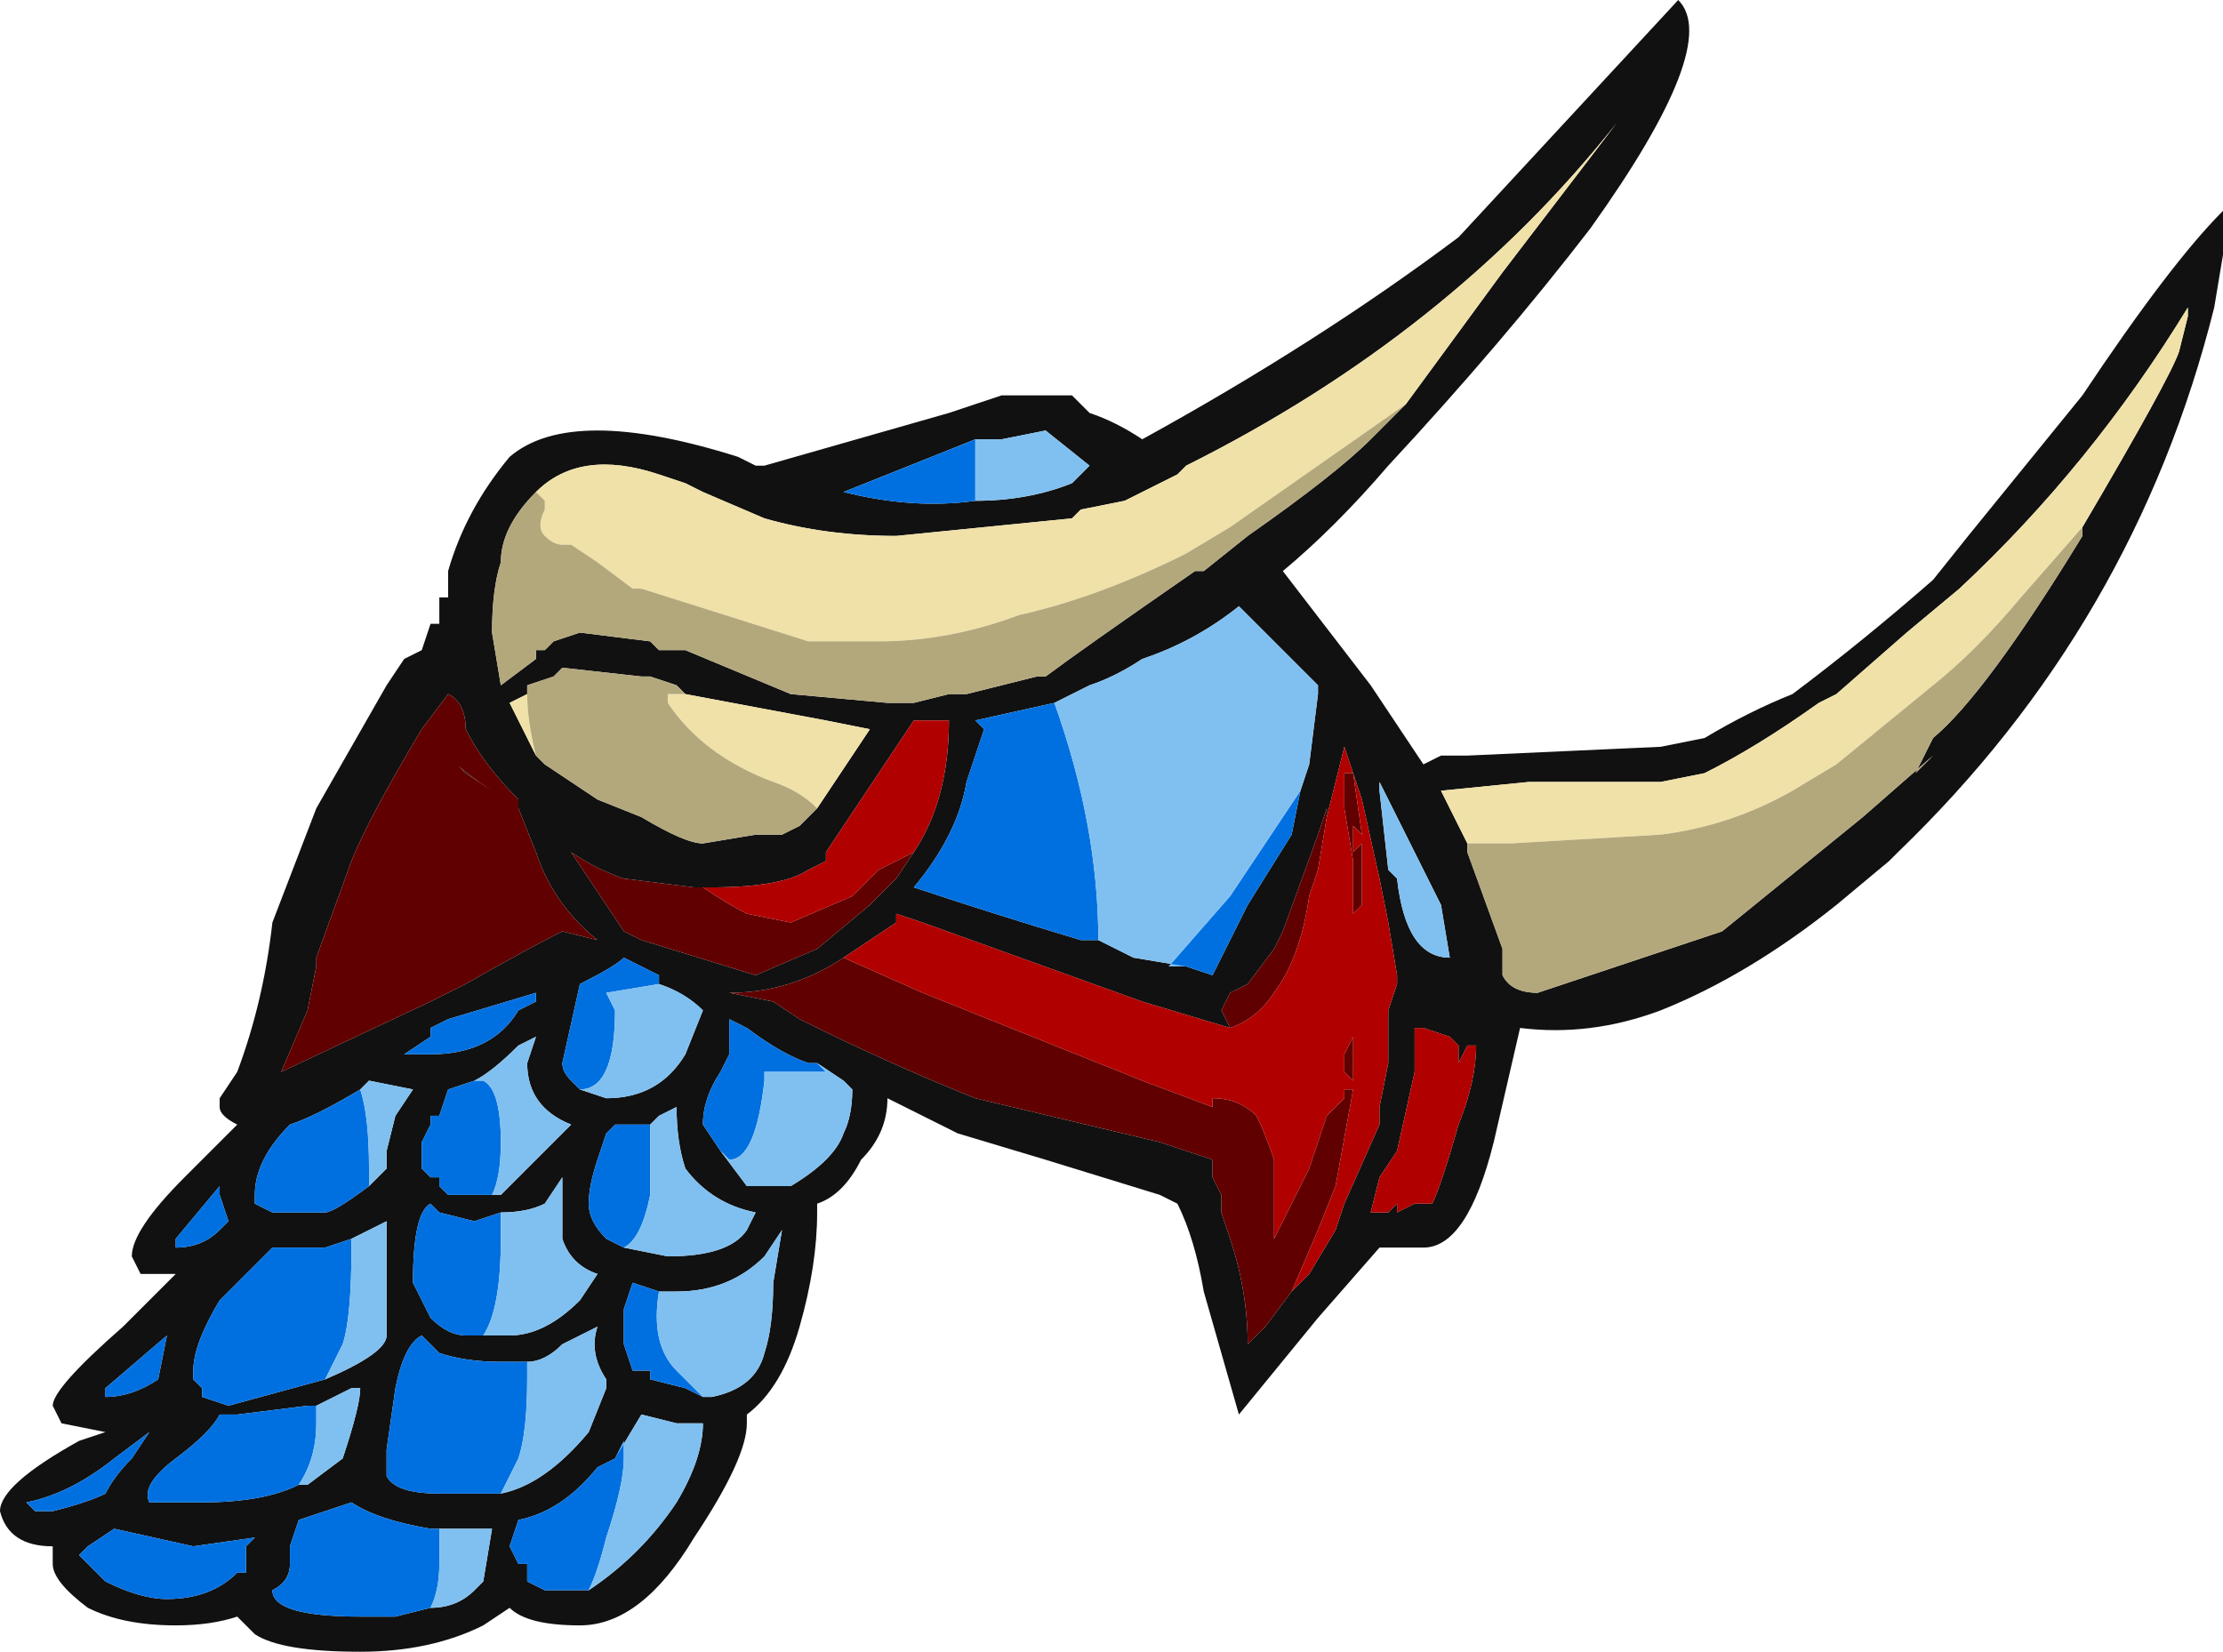 <?xml version="1.0" encoding="UTF-8" standalone="no"?>
<svg xmlns:ffdec="https://www.free-decompiler.com/flash" xmlns:xlink="http://www.w3.org/1999/xlink" ffdec:objectType="frame" height="65.8px" width="88.55px" xmlns="http://www.w3.org/2000/svg">
  <g transform="matrix(1.0, 0.0, 0.0, 1.0, 35.7, 38.85)">
    <use ffdec:characterId="2232" height="9.4" transform="matrix(7.0, 0.0, 0.0, 7.0, -35.7, -38.85)" width="12.65" xlink:href="#shape0"/>
  </g>
  <defs>
    <g id="shape0" transform="matrix(1.0, 0.0, 0.0, 1.0, 5.1, 5.55)">
      <path d="M4.45 -5.55 Q4.7 -5.3 3.95 -4.25 3.45 -3.6 2.8 -2.9 2.5 -2.55 2.2 -2.3 L2.7 -1.65 3.0 -1.2 3.1 -1.25 3.25 -1.25 4.35 -1.3 4.6 -1.35 Q4.85 -1.5 5.1 -1.6 5.5 -1.9 5.9 -2.25 L6.1 -2.5 6.75 -3.3 Q7.25 -4.05 7.55 -4.35 L7.55 -4.1 7.5 -3.8 Q7.05 -2.0 5.7 -0.7 L5.65 -0.65 5.35 -0.4 Q4.85 0.0 4.35 0.2 3.95 0.35 3.55 0.3 L3.4 0.95 Q3.25 1.55 3.0 1.55 L2.75 1.55 2.4 1.95 1.95 2.5 1.75 1.8 Q1.7 1.5 1.6 1.3 L1.5 1.25 0.85 1.05 0.35 0.9 -0.05 0.7 Q-0.05 0.9 -0.2 1.05 -0.3 1.25 -0.45 1.3 L-0.45 1.35 Q-0.45 1.65 -0.55 2.0 -0.65 2.35 -0.85 2.5 L-0.85 2.55 Q-0.85 2.75 -1.15 3.2 -1.45 3.7 -1.8 3.7 -2.1 3.7 -2.2 3.6 L-2.35 3.7 Q-2.65 3.85 -3.05 3.85 -3.5 3.85 -3.65 3.75 L-3.75 3.65 Q-3.9 3.7 -4.1 3.7 -4.4 3.7 -4.6 3.6 -4.8 3.45 -4.8 3.35 L-4.8 3.25 Q-5.05 3.25 -5.1 3.05 -5.1 2.9 -4.65 2.65 L-4.5 2.6 -4.75 2.55 -4.8 2.45 Q-4.8 2.35 -4.4 2.0 L-4.1 1.7 -4.3 1.7 -4.35 1.6 Q-4.35 1.45 -4.05 1.15 L-3.75 0.85 Q-3.85 0.8 -3.85 0.75 L-3.85 0.7 -3.75 0.55 Q-3.6 0.15 -3.55 -0.3 L-3.3 -0.95 -2.9 -1.65 -2.8 -1.8 -2.7 -1.85 -2.65 -2.0 -2.6 -2.0 -2.6 -2.15 -2.55 -2.15 -2.55 -2.3 Q-2.45 -2.65 -2.2 -2.95 -1.85 -3.25 -0.9 -2.95 L-0.8 -2.9 -0.75 -2.9 0.3 -3.2 0.6 -3.3 1.0 -3.3 1.1 -3.2 Q1.25 -3.15 1.4 -3.05 2.4 -3.6 3.2 -4.2 L4.45 -5.55 M2.9 -3.25 L3.45 -4.0 4.1 -4.85 Q3.15 -3.65 1.65 -2.9 L1.6 -2.85 1.3 -2.7 1.05 -2.65 1.0 -2.6 0.0 -2.5 Q-0.4 -2.5 -0.75 -2.6 L-1.1 -2.75 -1.2 -2.8 -1.35 -2.85 Q-1.8 -3.0 -2.05 -2.75 -2.25 -2.55 -2.25 -2.35 -2.3 -2.2 -2.3 -1.95 L-2.25 -1.65 -2.05 -1.8 -2.05 -1.85 -2.0 -1.85 -1.95 -1.9 -1.8 -1.95 -1.4 -1.9 -1.35 -1.85 -1.2 -1.85 -0.6 -1.6 -0.05 -1.55 0.1 -1.55 0.3 -1.6 0.4 -1.6 0.8 -1.7 0.85 -1.7 Q1.05 -1.85 1.7 -2.3 L1.75 -2.3 2.0 -2.5 Q2.5 -2.85 2.7 -3.05 L2.9 -3.25 M0.45 -2.7 Q0.75 -2.7 1.0 -2.8 L1.1 -2.9 0.85 -3.1 0.6 -3.05 0.45 -3.05 -0.3 -2.75 Q0.1 -2.65 0.45 -2.7 M2.3 -1.05 L2.35 -1.2 2.4 -1.6 2.4 -1.65 1.95 -2.1 Q1.7 -1.9 1.4 -1.8 1.25 -1.7 1.1 -1.65 L0.9 -1.55 0.45 -1.45 0.5 -1.4 0.4 -1.1 Q0.35 -0.8 0.1 -0.5 0.55 -0.35 1.05 -0.2 L1.15 -0.2 1.35 -0.1 1.65 -0.05 1.8 0.0 2.0 -0.4 2.25 -0.8 2.3 -1.05 M0.1 -0.7 Q0.3 -1.0 0.3 -1.45 L0.1 -1.45 -0.4 -0.7 -0.4 -0.65 -0.5 -0.6 Q-0.65 -0.5 -1.05 -0.5 L-1.1 -0.5 -1.15 -0.5 -1.55 -0.55 Q-1.7 -0.6 -1.85 -0.7 L-1.55 -0.25 -1.45 -0.2 -0.8 0.0 -0.45 -0.15 -0.15 -0.4 0.0 -0.55 0.1 -0.7 M1.9 0.3 L1.4 0.15 0.15 -0.3 0.0 -0.35 0.0 -0.3 -0.3 -0.1 Q-0.6 0.1 -0.95 0.1 L-0.7 0.15 -0.55 0.25 Q-0.05 0.5 0.45 0.7 L1.5 0.95 1.8 1.05 1.8 1.15 1.85 1.25 1.85 1.35 1.9 1.5 Q2.0 1.8 2.0 2.1 L2.1 2.0 2.25 1.8 2.35 1.7 2.5 1.45 2.55 1.3 2.75 0.85 2.75 0.75 2.8 0.5 2.8 0.2 2.85 0.05 2.85 0.0 2.8 -0.3 2.75 -0.55 2.65 -1.0 2.55 -1.3 2.45 -0.9 2.45 -0.95 2.4 -0.8 2.2 -0.25 2.15 -0.15 2.0 0.05 1.9 0.1 1.85 0.2 1.9 0.3 M2.75 -1.1 L2.75 -1.05 2.8 -0.6 2.85 -0.55 Q2.9 -0.1 3.15 -0.1 L3.1 -0.4 2.75 -1.1 M3.25 -0.75 L3.25 -0.7 3.45 -0.15 3.45 -0.1 Q3.45 -0.05 3.45 0.0 3.5 0.1 3.65 0.1 4.25 -0.1 4.7 -0.25 L5.5 -0.9 5.9 -1.25 5.8 -1.15 5.9 -1.35 Q6.2 -1.6 6.75 -2.5 L6.75 -2.55 Q7.25 -3.4 7.3 -3.55 L7.35 -3.75 7.35 -3.8 Q6.8 -2.9 6.05 -2.2 L5.75 -1.95 5.35 -1.6 5.25 -1.55 Q4.9 -1.3 4.6 -1.15 L4.35 -1.1 3.6 -1.1 3.1 -1.05 3.25 -0.75 M3.0 0.3 L2.95 0.3 2.95 0.55 2.85 1.0 2.75 1.15 2.7 1.35 2.8 1.35 2.85 1.3 2.85 1.35 2.95 1.3 3.05 1.3 Q3.1 1.2 3.2 0.85 3.3 0.6 3.3 0.4 L3.25 0.4 3.2 0.5 3.2 0.4 3.15 0.35 3.0 0.3 M3.0 1.25 L3.0 1.25 M-3.3 -0.1 L-3.3 -0.05 -3.35 0.2 -3.5 0.55 -2.65 0.15 -2.45 0.05 Q-2.1 -0.15 -1.9 -0.25 L-1.7 -0.2 Q-1.95 -0.4 -2.05 -0.7 L-2.15 -0.95 -2.15 -1.0 Q-2.35 -1.2 -2.45 -1.4 -2.45 -1.55 -2.55 -1.6 L-2.7 -1.4 Q-3.0 -0.9 -3.1 -0.65 L-3.3 -0.1 M-1.2 -1.6 L-1.25 -1.65 -1.4 -1.7 -1.45 -1.7 -1.9 -1.75 -1.95 -1.7 -2.1 -1.65 -2.1 -1.6 -2.2 -1.55 Q-2.15 -1.45 -2.05 -1.25 L-2.0 -1.2 -1.7 -1.0 -1.45 -0.9 Q-1.2 -0.75 -1.1 -0.75 L-0.8 -0.8 -0.65 -0.8 -0.55 -0.85 -0.45 -0.95 -0.15 -1.4 -0.4 -1.45 -1.2 -1.6 M-2.3 -1.05 Q-2.45 -1.15 -2.5 -1.2 L-2.45 -1.15 -2.3 -1.05 M-0.45 0.5 L-0.5 0.5 Q-0.65 0.45 -0.85 0.3 L-0.95 0.25 -0.95 0.45 -1.0 0.55 Q-1.1 0.7 -1.1 0.85 L-1.0 1.0 -0.85 1.2 -0.6 1.2 Q-0.35 1.05 -0.3 0.9 -0.25 0.8 -0.25 0.65 L-0.3 0.6 -0.45 0.5 M-1.35 0.05 L-1.35 0.0 -1.55 -0.1 Q-1.6 -0.05 -1.8 0.05 L-1.9 0.5 Q-1.9 0.55 -1.85 0.6 L-1.8 0.65 -1.65 0.7 Q-1.35 0.7 -1.2 0.45 L-1.1 0.2 Q-1.2 0.1 -1.35 0.05 M-1.55 1.55 L-1.3 1.6 Q-0.95 1.6 -0.85 1.45 L-0.8 1.35 Q-1.05 1.3 -1.2 1.1 -1.25 0.95 -1.25 0.75 L-1.35 0.8 -1.4 0.85 -1.6 0.85 -1.65 0.9 -1.7 1.05 Q-1.75 1.2 -1.75 1.3 -1.75 1.4 -1.65 1.5 L-1.55 1.55 M-1.1 2.4 L-1.05 2.4 Q-0.8 2.35 -0.75 2.15 -0.7 2.0 -0.7 1.75 L-0.65 1.45 -0.75 1.6 Q-0.95 1.8 -1.25 1.8 L-1.35 1.8 -1.5 1.75 -1.55 1.9 -1.55 2.1 -1.5 2.25 -1.4 2.25 -1.4 2.3 -1.2 2.35 -1.1 2.4 M-2.05 0.15 L-2.05 0.1 -2.55 0.25 -2.65 0.3 -2.65 0.35 -2.8 0.45 -2.65 0.45 Q-2.3 0.45 -2.15 0.2 L-2.05 0.15 M-2.3 1.25 L-2.25 1.25 -1.85 0.85 Q-2.1 0.75 -2.1 0.5 L-2.05 0.35 -2.15 0.4 Q-2.3 0.55 -2.4 0.6 L-2.55 0.65 -2.6 0.8 -2.65 0.8 -2.65 0.85 -2.7 0.95 -2.7 1.1 -2.65 1.15 -2.6 1.15 -2.6 1.2 -2.55 1.25 -2.3 1.25 M-3.0 1.2 L-2.9 1.1 -2.9 1.0 -2.85 0.8 -2.75 0.65 -3.0 0.6 -3.05 0.65 Q-3.3 0.8 -3.45 0.85 -3.65 1.05 -3.65 1.25 L-3.65 1.3 -3.55 1.35 -3.25 1.35 Q-3.2 1.35 -3.0 1.2 M-2.25 1.35 L-2.4 1.4 -2.6 1.35 -2.65 1.3 Q-2.75 1.35 -2.75 1.75 L-2.65 1.95 Q-2.55 2.05 -2.45 2.05 L-2.35 2.05 -2.2 2.05 Q-2.0 2.05 -1.8 1.85 L-1.7 1.7 Q-1.85 1.65 -1.9 1.5 -1.9 1.2 -1.9 1.15 L-2.0 1.3 Q-2.1 1.35 -2.25 1.35 M-2.25 2.95 Q-2.0 2.9 -1.75 2.6 L-1.65 2.35 -1.65 2.3 Q-1.75 2.15 -1.7 2.0 L-1.9 2.1 Q-2.0 2.2 -2.1 2.2 L-2.25 2.2 Q-2.45 2.2 -2.6 2.15 L-2.7 2.05 Q-2.8 2.1 -2.85 2.35 L-2.9 2.7 -2.9 2.85 Q-2.85 2.95 -2.6 2.95 L-2.25 2.95 M-3.25 2.3 Q-2.9 2.15 -2.9 2.05 L-2.9 1.95 Q-2.9 1.9 -2.9 1.65 L-2.9 1.4 -3.1 1.5 -3.25 1.55 -3.55 1.55 -3.85 1.85 Q-4.0 2.1 -4.0 2.25 L-4.0 2.3 -3.95 2.35 -3.95 2.4 -3.8 2.45 -3.25 2.3 M-2.6 3.15 L-2.65 3.15 Q-2.95 3.1 -3.1 3.0 L-3.4 3.1 -3.45 3.25 -3.45 3.35 Q-3.45 3.45 -3.55 3.5 -3.55 3.65 -3.05 3.65 L-2.85 3.65 -2.65 3.6 Q-2.5 3.6 -2.4 3.5 L-2.35 3.45 -2.3 3.15 -2.6 3.15 M-1.6 2.75 L-1.7 2.8 Q-1.9 3.05 -2.15 3.1 L-2.2 3.25 -2.15 3.35 -2.1 3.35 -2.1 3.45 -2.0 3.5 -1.75 3.5 Q-1.45 3.3 -1.25 3.0 -1.1 2.75 -1.1 2.55 L-1.25 2.55 -1.45 2.5 -1.6 2.75 M-3.85 1.2 L-4.1 1.5 -4.1 1.55 Q-3.95 1.55 -3.85 1.45 L-3.8 1.4 -3.85 1.25 -3.85 1.2 M-4.5 2.4 Q-4.35 2.4 -4.2 2.3 L-4.15 2.05 -4.5 2.35 -4.5 2.4 M-4.35 2.75 L-4.25 2.6 -4.45 2.75 Q-4.7 2.95 -4.95 3.0 L-4.9 3.05 -4.8 3.05 Q-4.6 3.0 -4.5 2.95 -4.45 2.85 -4.35 2.75 M-4.65 3.3 L-4.5 3.45 Q-4.3 3.55 -4.15 3.55 -3.9 3.55 -3.75 3.4 L-3.7 3.4 -3.7 3.25 -3.65 3.2 -4.0 3.25 -4.45 3.15 -4.6 3.25 -4.65 3.3 M-3.4 2.9 L-3.35 2.9 -3.15 2.75 Q-3.05 2.45 -3.05 2.35 L-3.1 2.35 -3.3 2.45 -3.35 2.45 -3.75 2.5 -3.85 2.5 Q-3.9 2.6 -4.1 2.75 -4.3 2.9 -4.25 3.0 L-3.95 3.0 Q-3.6 3.0 -3.4 2.9" fill="#111111" fill-rule="evenodd" stroke="none"/>
      <path d="M0.45 -3.05 Q0.45 -2.9 0.45 -2.75 L0.45 -2.7 Q0.1 -2.65 -0.3 -2.75 L0.45 -3.05 M0.9 -1.55 Q1.15 -0.85 1.15 -0.2 L1.05 -0.2 Q0.55 -0.35 0.1 -0.5 0.35 -0.8 0.4 -1.1 L0.5 -1.4 0.45 -1.45 0.9 -1.55 M1.65 -0.05 L1.55 -0.05 1.9 -0.45 2.3 -1.05 2.25 -0.8 2.0 -0.4 1.8 0.0 1.65 -0.05 M-1.0 1.0 L-1.1 0.85 Q-1.1 0.7 -1.0 0.55 L-0.95 0.45 -0.95 0.25 -0.85 0.3 Q-0.65 0.45 -0.5 0.5 L-0.45 0.5 -0.4 0.55 -0.75 0.55 -0.75 0.6 Q-0.8 1.05 -0.95 1.05 L-1.0 1.0 M-1.8 0.65 L-1.85 0.6 Q-1.9 0.55 -1.9 0.5 L-1.8 0.05 Q-1.6 -0.05 -1.55 -0.1 L-1.35 0.0 -1.35 0.05 -1.65 0.1 -1.6 0.2 Q-1.6 0.65 -1.8 0.65 M-1.4 0.85 L-1.4 1.25 Q-1.45 1.5 -1.55 1.55 L-1.65 1.5 Q-1.75 1.4 -1.75 1.3 -1.75 1.2 -1.7 1.05 L-1.65 0.9 -1.6 0.85 -1.4 0.85 M-1.35 1.8 Q-1.4 2.1 -1.25 2.25 L-1.1 2.4 -1.2 2.35 -1.4 2.3 -1.4 2.25 -1.5 2.25 -1.55 2.1 -1.55 1.9 -1.5 1.75 -1.35 1.8 M-2.05 0.15 L-2.15 0.2 Q-2.3 0.45 -2.65 0.45 L-2.8 0.45 -2.65 0.35 -2.65 0.3 -2.55 0.25 -2.05 0.1 -2.05 0.15 M-2.4 0.6 L-2.35 0.6 Q-2.25 0.65 -2.25 0.95 -2.25 1.15 -2.3 1.25 L-2.55 1.25 -2.6 1.2 -2.6 1.15 -2.65 1.15 -2.7 1.1 -2.7 0.95 -2.65 0.85 -2.65 0.8 -2.6 0.8 -2.55 0.65 -2.4 0.6 M-3.05 0.65 Q-3.0 0.8 -3.0 1.1 L-3.0 1.2 Q-3.2 1.35 -3.25 1.35 L-3.55 1.35 -3.65 1.3 -3.65 1.25 Q-3.65 1.05 -3.45 0.85 -3.3 0.8 -3.05 0.65 M-2.35 2.05 L-2.45 2.05 Q-2.55 2.05 -2.65 1.95 L-2.75 1.75 Q-2.75 1.35 -2.65 1.3 L-2.6 1.35 -2.4 1.4 -2.25 1.35 -2.25 1.5 Q-2.25 1.9 -2.35 2.05 M-2.1 2.2 L-2.1 2.3 Q-2.1 2.6 -2.15 2.75 -2.2 2.85 -2.25 2.95 L-2.6 2.95 Q-2.85 2.95 -2.9 2.85 L-2.9 2.7 -2.85 2.35 Q-2.8 2.1 -2.7 2.05 L-2.6 2.15 Q-2.45 2.2 -2.25 2.2 L-2.1 2.2 M-3.1 1.5 L-3.1 1.55 Q-3.1 1.95 -3.15 2.1 L-3.25 2.3 -3.8 2.45 -3.95 2.4 -3.95 2.35 -4.0 2.3 -4.0 2.25 Q-4.0 2.1 -3.85 1.85 L-3.55 1.55 -3.25 1.55 -3.1 1.5 M-2.6 3.15 L-2.6 3.35 Q-2.6 3.5 -2.65 3.6 L-2.85 3.65 -3.05 3.65 Q-3.55 3.65 -3.55 3.5 -3.45 3.45 -3.45 3.35 L-3.45 3.25 -3.4 3.1 -3.1 3.0 Q-2.95 3.1 -2.65 3.15 L-2.6 3.15 M-1.6 2.75 L-1.55 2.65 -1.55 2.75 Q-1.55 2.9 -1.65 3.2 -1.7 3.4 -1.75 3.5 L-2.0 3.5 -2.1 3.45 -2.1 3.35 -2.15 3.35 -2.2 3.25 -2.15 3.1 Q-1.9 3.05 -1.7 2.8 L-1.6 2.75 M-4.65 3.3 L-4.6 3.25 -4.45 3.15 -4.0 3.25 -3.65 3.2 -3.7 3.25 -3.7 3.4 -3.75 3.4 Q-3.9 3.55 -4.15 3.55 -4.3 3.55 -4.5 3.45 L-4.65 3.3 M-4.35 2.75 Q-4.45 2.85 -4.5 2.95 -4.6 3.0 -4.8 3.05 L-4.9 3.05 -4.95 3.0 Q-4.7 2.95 -4.45 2.75 L-4.25 2.6 -4.35 2.75 M-4.5 2.4 L-4.5 2.35 -4.15 2.05 -4.2 2.3 Q-4.35 2.4 -4.5 2.4 M-3.85 1.2 L-3.85 1.25 -3.8 1.4 -3.85 1.45 Q-3.95 1.55 -4.1 1.55 L-4.1 1.5 -3.85 1.2 M-3.3 2.45 L-3.3 2.55 Q-3.3 2.75 -3.4 2.9 -3.6 3.0 -3.95 3.0 L-4.25 3.0 Q-4.3 2.9 -4.1 2.75 -3.9 2.6 -3.85 2.5 L-3.75 2.5 -3.35 2.45 -3.3 2.45" fill="#0070e0" fill-rule="evenodd" stroke="none"/>
      <path d="M0.45 -3.05 L0.6 -3.05 0.85 -3.1 1.1 -2.9 1.0 -2.8 Q0.75 -2.7 0.45 -2.7 L0.45 -2.75 Q0.45 -2.9 0.45 -3.05 M0.9 -1.55 L1.1 -1.65 Q1.25 -1.7 1.4 -1.8 1.7 -1.9 1.95 -2.1 L2.4 -1.65 2.4 -1.6 2.35 -1.2 2.3 -1.05 1.9 -0.45 1.55 -0.05 1.65 -0.05 1.35 -0.1 1.15 -0.2 Q1.15 -0.85 0.9 -1.55 M2.75 -1.1 L3.1 -0.4 3.15 -0.1 Q2.9 -0.1 2.85 -0.55 L2.8 -0.6 2.75 -1.05 2.75 -1.1 M-1.0 1.0 L-0.95 1.05 Q-0.8 1.05 -0.75 0.6 L-0.75 0.55 -0.4 0.55 -0.45 0.5 -0.3 0.6 -0.25 0.65 Q-0.25 0.8 -0.3 0.9 -0.35 1.05 -0.6 1.2 L-0.85 1.2 -1.0 1.0 M-1.8 0.65 Q-1.6 0.65 -1.6 0.2 L-1.65 0.1 -1.35 0.05 Q-1.2 0.1 -1.1 0.2 L-1.2 0.45 Q-1.35 0.7 -1.65 0.7 L-1.8 0.65 M-1.55 1.55 Q-1.45 1.5 -1.4 1.25 L-1.4 0.85 -1.35 0.8 -1.25 0.75 Q-1.25 0.95 -1.2 1.1 -1.05 1.3 -0.8 1.35 L-0.85 1.45 Q-0.95 1.6 -1.3 1.6 L-1.55 1.55 M-1.6 0.85 L-1.65 0.9 -1.6 0.85 M-1.35 1.8 L-1.25 1.8 Q-0.95 1.8 -0.75 1.6 L-0.65 1.45 -0.7 1.75 Q-0.7 2.0 -0.75 2.15 -0.8 2.35 -1.05 2.4 L-1.1 2.4 -1.25 2.25 Q-1.4 2.1 -1.35 1.8 M-2.4 0.6 Q-2.3 0.55 -2.15 0.4 L-2.05 0.35 -2.1 0.5 Q-2.1 0.75 -1.85 0.85 L-2.25 1.25 -2.3 1.25 Q-2.25 1.15 -2.25 0.95 -2.25 0.65 -2.35 0.6 L-2.4 0.6 M-3.05 0.65 L-3.0 0.6 -2.75 0.65 -2.85 0.8 -2.9 1.0 -2.9 1.1 -3.0 1.2 -3.0 1.1 Q-3.0 0.8 -3.05 0.65 M-2.35 2.05 Q-2.25 1.9 -2.25 1.5 L-2.25 1.35 Q-2.1 1.35 -2.0 1.3 L-1.9 1.15 Q-1.9 1.2 -1.9 1.5 -1.85 1.65 -1.7 1.7 L-1.8 1.85 Q-2.0 2.05 -2.2 2.05 L-2.35 2.05 M-2.25 2.95 Q-2.2 2.85 -2.15 2.75 -2.1 2.6 -2.1 2.3 L-2.1 2.2 Q-2.0 2.2 -1.9 2.1 L-1.7 2.0 Q-1.75 2.15 -1.65 2.3 L-1.65 2.35 -1.75 2.6 Q-2.0 2.9 -2.25 2.95 M-3.1 1.5 L-2.9 1.4 -2.9 1.65 Q-2.9 1.9 -2.9 1.95 L-2.9 2.05 Q-2.9 2.15 -3.25 2.3 L-3.15 2.1 Q-3.1 1.95 -3.1 1.55 L-3.1 1.5 M-2.65 3.6 Q-2.6 3.5 -2.6 3.35 L-2.6 3.15 -2.3 3.15 -2.35 3.45 -2.4 3.5 Q-2.5 3.6 -2.65 3.6 M-1.75 3.5 Q-1.7 3.4 -1.65 3.2 -1.55 2.9 -1.55 2.75 L-1.55 2.65 -1.6 2.75 -1.45 2.5 -1.25 2.55 -1.1 2.55 Q-1.1 2.75 -1.25 3.0 -1.45 3.3 -1.75 3.5 M-3.3 2.45 L-3.1 2.35 -3.05 2.35 Q-3.05 2.45 -3.15 2.75 L-3.35 2.9 -3.4 2.9 Q-3.3 2.75 -3.3 2.55 L-3.3 2.45" fill="#80c0f0" fill-rule="evenodd" stroke="none"/>
      <path d="M-1.1 -0.5 Q-0.95 -0.4 -0.85 -0.35 L-0.6 -0.3 -0.25 -0.45 -0.1 -0.6 0.1 -0.7 0.0 -0.55 -0.15 -0.4 -0.45 -0.15 -0.8 0.0 -1.45 -0.2 -1.55 -0.25 -1.85 -0.7 Q-1.7 -0.6 -1.55 -0.55 L-1.15 -0.5 -1.1 -0.5 M1.9 0.3 L1.85 0.2 1.9 0.1 2.0 0.05 2.15 -0.15 2.2 -0.25 2.4 -0.8 2.45 -0.95 2.45 -0.9 2.4 -0.6 2.35 -0.45 Q2.3 -0.1 2.15 0.1 2.05 0.25 1.9 0.3 M2.25 1.8 L2.1 2.0 2.0 2.1 Q2.0 1.8 1.9 1.5 L1.85 1.35 1.85 1.25 1.8 1.15 1.8 1.05 1.5 0.95 0.45 0.7 Q-0.05 0.5 -0.55 0.25 L-0.7 0.15 -0.95 0.1 Q-0.6 0.1 -0.3 -0.1 L0.15 0.1 1.4 0.6 1.8 0.75 1.8 0.7 Q1.95 0.7 2.05 0.8 2.1 0.9 2.15 1.05 L2.15 1.5 2.35 1.1 2.45 0.8 2.55 0.7 2.55 0.65 2.6 0.65 2.5 1.2 2.4 1.45 2.25 1.8 M2.6 -1.15 L2.65 -0.8 2.6 -0.85 2.6 -0.8 Q2.6 -0.75 2.6 -0.7 L2.65 -0.75 2.65 -0.4 2.6 -0.35 2.6 -0.65 2.55 -0.95 2.55 -1.15 2.6 -1.15 M2.6 0.35 L2.6 0.6 2.55 0.55 2.55 0.45 2.6 0.35 M-3.3 -0.1 L-3.1 -0.65 Q-3.0 -0.9 -2.7 -1.4 L-2.55 -1.6 Q-2.45 -1.55 -2.45 -1.4 -2.35 -1.2 -2.15 -1.0 L-2.15 -0.95 -2.05 -0.7 Q-1.95 -0.4 -1.7 -0.2 L-1.9 -0.25 Q-2.1 -0.15 -2.45 0.05 L-2.65 0.15 -3.5 0.55 -3.35 0.2 -3.3 -0.05 -3.3 -0.1 M-2.3 -1.05 L-2.45 -1.15 -2.5 -1.2 Q-2.45 -1.15 -2.3 -1.05" fill="#600000" fill-rule="evenodd" stroke="none"/>
      <path d="M-1.1 -0.5 L-1.05 -0.5 Q-0.65 -0.5 -0.5 -0.6 L-0.4 -0.65 -0.4 -0.7 0.1 -1.45 0.3 -1.45 Q0.3 -1.0 0.1 -0.7 L-0.1 -0.6 -0.25 -0.45 -0.6 -0.3 -0.85 -0.35 Q-0.95 -0.4 -1.1 -0.5 M-0.3 -0.1 L0.0 -0.3 0.0 -0.35 0.15 -0.3 1.4 0.15 1.9 0.3 Q2.05 0.25 2.15 0.1 2.3 -0.1 2.35 -0.45 L2.4 -0.6 2.45 -0.9 2.55 -1.3 2.65 -1.0 2.75 -0.55 2.8 -0.3 2.85 0.0 2.85 0.05 2.8 0.2 2.8 0.5 2.75 0.75 2.75 0.85 2.55 1.3 2.5 1.45 2.35 1.7 2.25 1.8 2.4 1.45 2.5 1.2 2.6 0.65 2.55 0.65 2.55 0.7 2.45 0.8 2.35 1.1 2.15 1.5 2.15 1.05 Q2.1 0.9 2.05 0.8 1.95 0.7 1.8 0.7 L1.8 0.75 1.4 0.6 0.15 0.1 -0.3 -0.1 M2.6 -1.15 L2.55 -1.15 2.55 -0.95 2.6 -0.65 2.6 -0.35 2.65 -0.4 2.65 -0.75 2.6 -0.7 Q2.6 -0.75 2.6 -0.8 L2.6 -0.85 2.65 -0.8 2.6 -1.15 M3.0 0.3 L3.15 0.35 3.2 0.4 3.2 0.5 3.25 0.4 3.3 0.4 Q3.3 0.6 3.2 0.85 3.1 1.2 3.05 1.3 L2.95 1.3 2.85 1.35 2.85 1.3 2.8 1.35 2.7 1.35 2.75 1.15 2.85 1.0 2.95 0.55 2.95 0.3 3.0 0.3 M3.0 1.25 L3.0 1.25 M2.6 0.35 L2.55 0.45 2.55 0.55 2.6 0.6 2.6 0.35" fill="#b00000" fill-rule="evenodd" stroke="none"/>
      <path d="M-2.05 -2.75 Q-1.8 -3.0 -1.35 -2.85 L-1.2 -2.8 -1.1 -2.75 -0.75 -2.6 Q-0.4 -2.5 0.0 -2.5 L1.0 -2.6 1.05 -2.65 1.3 -2.7 1.6 -2.85 1.65 -2.9 Q3.15 -3.65 4.1 -4.85 L3.45 -4.0 2.9 -3.25 1.9 -2.55 1.65 -2.4 Q1.15 -2.15 0.7 -2.05 0.3 -1.9 -0.1 -1.9 L-0.5 -1.9 -1.45 -2.2 -1.5 -2.2 -1.7 -2.35 -1.85 -2.45 -1.9 -2.45 Q-1.95 -2.45 -2.0 -2.5 -2.05 -2.55 -2.0 -2.65 L-2.0 -2.7 -2.05 -2.75 M6.75 -2.55 L6.4 -2.15 Q6.15 -1.85 5.9 -1.65 L5.35 -1.2 5.1 -1.05 Q4.75 -0.85 4.35 -0.8 L3.5 -0.75 3.25 -0.75 3.1 -1.05 3.6 -1.1 4.35 -1.1 4.6 -1.15 Q4.9 -1.3 5.25 -1.55 L5.35 -1.6 5.75 -1.95 6.05 -2.2 Q6.8 -2.9 7.35 -3.8 L7.35 -3.75 7.3 -3.55 Q7.25 -3.4 6.75 -2.55 M-2.1 -1.6 Q-2.1 -1.45 -2.05 -1.25 -2.15 -1.45 -2.2 -1.55 L-2.1 -1.6 M-0.45 -0.95 Q-0.55 -1.05 -0.7 -1.1 -1.1 -1.25 -1.3 -1.55 L-1.3 -1.6 -1.2 -1.6 -0.4 -1.45 -0.15 -1.4 -0.45 -0.95" fill="#f0e1a8" fill-rule="evenodd" stroke="none"/>
      <path d="M-2.05 -2.75 L-2.0 -2.7 -2.0 -2.65 Q-2.05 -2.55 -2.0 -2.5 -1.95 -2.45 -1.9 -2.45 L-1.85 -2.45 -1.7 -2.35 -1.5 -2.2 -1.45 -2.2 -0.5 -1.9 -0.1 -1.9 Q0.3 -1.9 0.7 -2.05 1.15 -2.15 1.65 -2.4 L1.9 -2.55 2.9 -3.25 2.7 -3.05 Q2.5 -2.85 2.0 -2.5 L1.75 -2.3 1.7 -2.3 Q1.05 -1.85 0.85 -1.7 L0.8 -1.7 0.4 -1.6 0.3 -1.6 0.1 -1.55 -0.05 -1.55 -0.6 -1.6 -1.2 -1.85 -1.35 -1.85 -1.4 -1.9 -1.8 -1.95 -1.95 -1.9 -2.0 -1.85 -2.05 -1.85 -2.05 -1.8 -2.25 -1.65 -2.3 -1.95 Q-2.3 -2.2 -2.25 -2.35 -2.25 -2.55 -2.05 -2.75 M6.75 -2.55 L6.75 -2.5 Q6.2 -1.6 5.9 -1.35 L5.8 -1.15 5.9 -1.25 5.5 -0.9 4.7 -0.25 Q4.25 -0.1 3.65 0.1 3.5 0.1 3.45 0.0 3.45 -0.05 3.45 -0.1 L3.45 -0.15 3.25 -0.7 3.25 -0.75 3.5 -0.75 4.35 -0.8 Q4.75 -0.85 5.1 -1.05 L5.35 -1.2 5.9 -1.65 Q6.15 -1.85 6.4 -2.15 L6.75 -2.55 M-2.1 -1.6 L-2.1 -1.65 -1.95 -1.7 -1.9 -1.75 -1.45 -1.7 -1.4 -1.7 -1.25 -1.65 -1.2 -1.6 -1.3 -1.6 -1.3 -1.55 Q-1.1 -1.25 -0.7 -1.1 -0.55 -1.05 -0.45 -0.95 L-0.55 -0.85 -0.65 -0.8 -0.8 -0.8 -1.1 -0.75 Q-1.2 -0.75 -1.45 -0.9 L-1.7 -1.0 -2.0 -1.2 -2.05 -1.25 Q-2.1 -1.45 -2.1 -1.6" fill="#b3a77c" fill-rule="evenodd" stroke="none"/>
    </g>
  </defs>
</svg>
